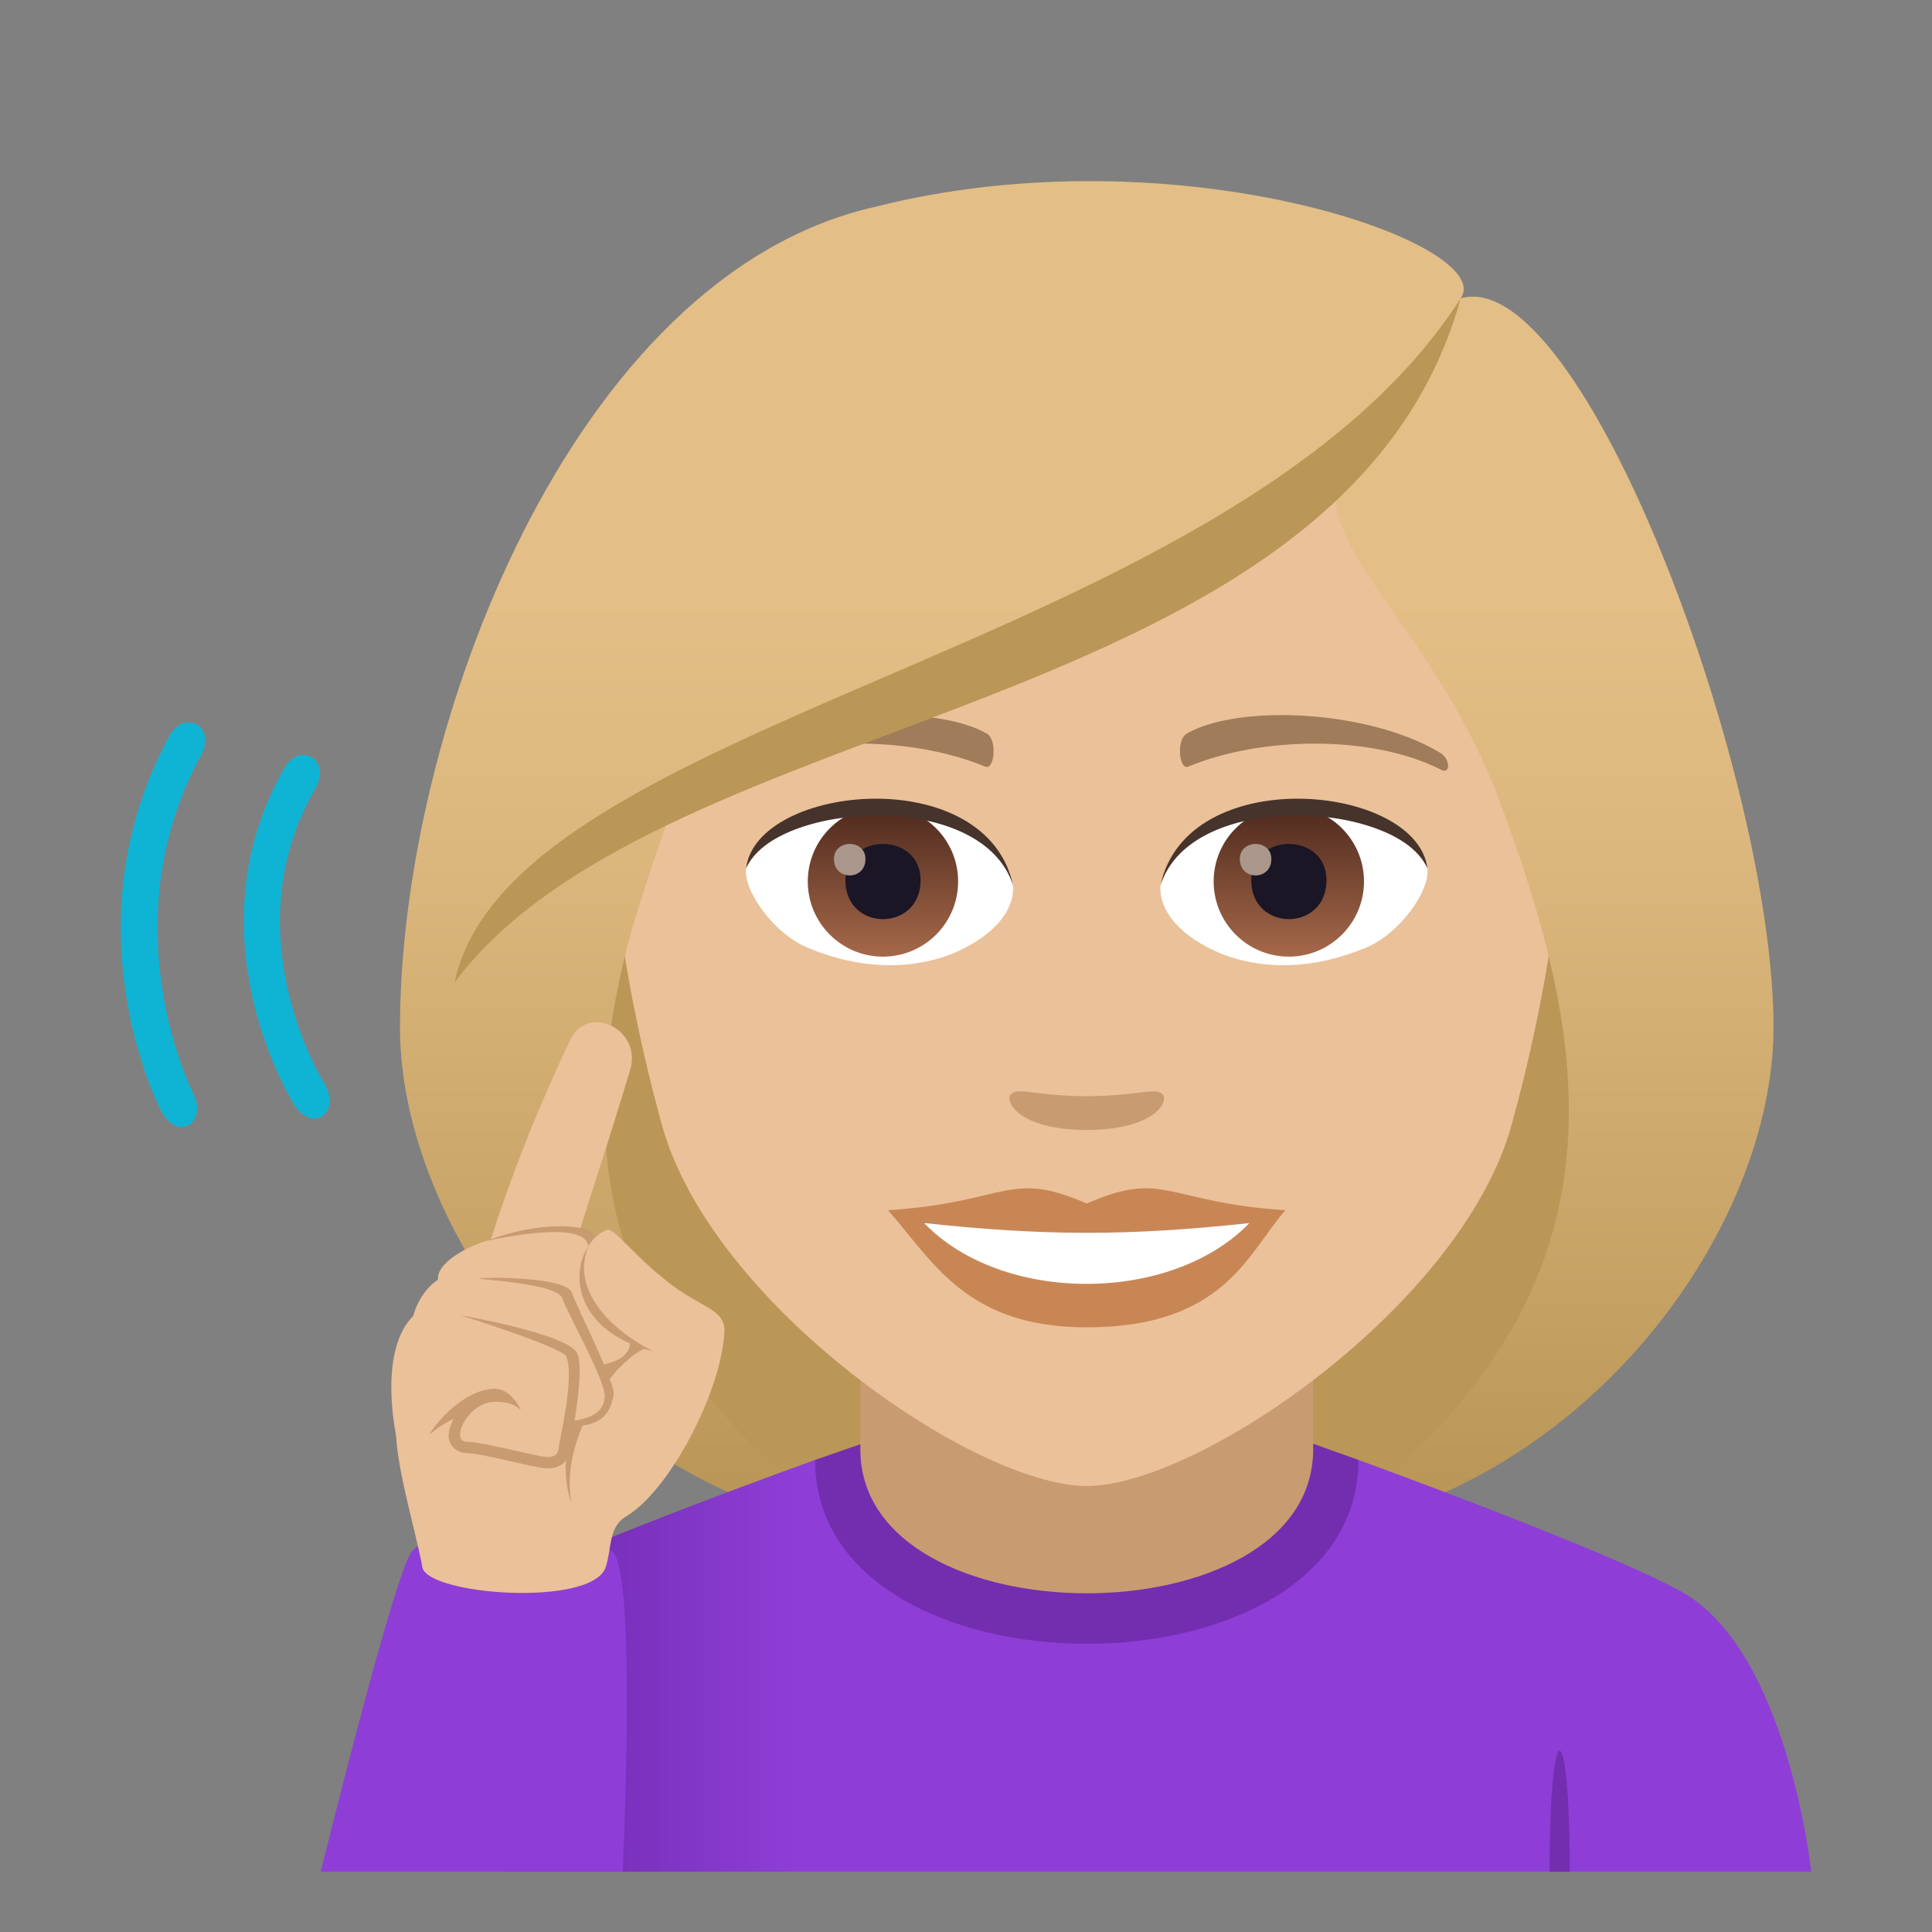 <?xml version="1.0" encoding="utf-8"?>
<!-- Generator: Adobe Illustrator 15.0.0, SVG Export Plug-In . SVG Version: 6.00 Build 0)  -->
<!DOCTYPE svg PUBLIC "-//W3C//DTD SVG 1.1//EN" "http://www.w3.org/Graphics/SVG/1.1/DTD/svg11.dtd">
<svg version="1.1" id="Layer_1" xmlns:x="http://ns.adobe.com/Extensibility/1.0/" xmlns:i="http://ns.adobe.com/AdobeIllustrator/10.0/" xmlns:graph="http://ns.adobe.com/Graphs/1.0/"
	 xmlns="http://www.w3.org/2000/svg" xmlns:xlink="http://www.w3.org/1999/xlink" xmlns:a="http://ns.adobe.com/AdobeSVGViewerExtensions/3.0/"
	 x="0px" y="0px" width="64px" height="64px" viewBox="0 0 64 64" enable-background="new 0 0 64 64" xml:space="preserve">
<rect x="0" y="0" width="64" height="64" fill="#808080" stroke="none"/>
<path fill="#BA9757" d="M43.582,50.741c15.168-6.066,13.651-20.475,13.651-20.475H14.767c0,0-1.517,14.409,13.648,20.475
	c0,0,3.035,0.76,7.583,0.76C40.55,51.501,43.582,50.741,43.582,50.741z"/>
<linearGradient id="SVGID_1_" gradientUnits="userSpaceOnUse" x1="52.416" y1="51.497" x2="52.416" y2="6.114" gradientTransform="matrix(1 0 0 1 -1.25 0)">
	<stop  offset="0.05" style="stop-color:#BA9757"/>
	<stop  offset="0.197" style="stop-color:#C6A265"/>
	<stop  offset="0.508" style="stop-color:#DBB77D"/>
	<stop  offset="0.7" style="stop-color:#E3BE86"/>
	<a:midPointStop  offset="0.05" style="stop-color:#BA9757"/>
	<a:midPointStop  offset="0.4" style="stop-color:#BA9757"/>
	<a:midPointStop  offset="0.7" style="stop-color:#E3BE86"/>
</linearGradient>
<path fill="url(#SVGID_1_)" d="M51.333,31.804c1.552,6.533,0.733,13-7.751,18.938c9.102-1.516,15.168-10.109,15.168-16.703
	L51.333,31.804z"/>
<linearGradient id="SVGID_2_" gradientUnits="userSpaceOnUse" x1="1758.73" y1="51.497" x2="1758.73" y2="6.114" gradientTransform="matrix(-1 0 0 1 1779.564 0)">
	<stop  offset="0.05" style="stop-color:#BA9757"/>
	<stop  offset="0.197" style="stop-color:#C6A265"/>
	<stop  offset="0.508" style="stop-color:#DBB77D"/>
	<stop  offset="0.7" style="stop-color:#E3BE86"/>
	<a:midPointStop  offset="0.05" style="stop-color:#BA9757"/>
	<a:midPointStop  offset="0.4" style="stop-color:#BA9757"/>
	<a:midPointStop  offset="0.7" style="stop-color:#E3BE86"/>
</linearGradient>
<path fill="url(#SVGID_2_)" d="M20.667,31.804c-1.552,6.533-0.733,13,7.751,18.938C19.316,49.226,13.25,40.632,13.25,34.038
	L20.667,31.804z"/>
<linearGradient id="SVGID_3_" gradientUnits="userSpaceOnUse" x1="1731.781" y1="55.182" x2="1779.782" y2="55.182" gradientTransform="matrix(-1 0 0 1 1791.781 0)">
	<stop  offset="0.7" style="stop-color:#8E3ED6"/>
	<stop  offset="1" style="stop-color:#5D1E96"/>
	<a:midPointStop  offset="0.7" style="stop-color:#8E3ED6"/>
	<a:midPointStop  offset="0.5" style="stop-color:#8E3ED6"/>
	<a:midPointStop  offset="1" style="stop-color:#5D1E96"/>
</linearGradient>
<path fill="url(#SVGID_3_)" d="M16.689,52.487C19.562,51.03,27,48.362,27,48.362h18c0,0,8.344,3.025,10.745,4.391
	C59.226,54.729,60,62.001,60,62.001H16.689V52.487z"/>
<path fill="#732EB0" d="M51.333,62.001H52C52,56.667,51.333,56.667,51.333,62.001z"/>
<path fill="#732EB0" d="M45,48.362c0,8.123-18,8.123-18,0l1.542-0.535H43.5L45,48.362z"/>
<path fill="#C99B71" d="M43.5,48.011c0,6.359-15,6.359-15,0c0-2.164,0-7.035,0-7.035h15C43.5,40.976,43.5,45.847,43.5,48.011z"/>
<path fill="#EBC199" d="M36,8.276c-11.005,0-16.306,8.962-15.644,20.485c0.136,2.316,0.78,5.658,1.575,8.519
	C23.582,43.231,32.291,49.226,36,49.226c3.707,0,12.416-5.994,14.068-11.945c0.795-2.861,1.439-6.203,1.575-8.519
	C52.305,17.238,47.007,8.276,36,8.276z"/>
<path fill="#C98655" d="M35.998,39.87c-2.578-1.135-2.599-0.045-6.58,0.221c1.494,1.697,2.595,3.879,6.579,3.879
	c4.574,0,5.347-2.479,6.585-3.879C38.597,39.825,38.58,38.735,35.998,39.87z"/>
<path fill="#FFFFFF" d="M30.613,40.515c2.6,2.705,8.205,2.668,10.772,0.002C37.384,40.946,34.616,40.946,30.613,40.515z"/>
<path fill="#A17C5B" d="M47.693,24.927c-2.391-1.425-6.68-1.601-8.376-0.629c-0.359,0.196-0.264,1.226,0.048,1.097
	c2.42-1.008,6.108-1.058,8.38,0.108C48.049,25.657,48.057,25.134,47.693,24.927z"/>
<path fill="#A17C5B" d="M24.305,24.927c2.391-1.425,6.679-1.601,8.379-0.629c0.36,0.196,0.264,1.226-0.049,1.097
	c-2.422-1.008-6.105-1.06-8.38,0.108C23.949,25.657,23.943,25.134,24.305,24.927z"/>
<path fill="#C99B71" d="M38.474,36.214c-0.263-0.184-0.877,0.098-2.476,0.098c-1.597,0-2.211-0.281-2.473-0.098
	c-0.314,0.221,0.185,1.217,2.473,1.217C38.287,37.431,38.789,36.435,38.474,36.214z"/>
<path id="Path_1074_" fill="#FFFFFF" d="M33.552,29.25c0.093,0.727-0.401,1.591-1.771,2.239c-0.869,0.41-2.678,0.895-5.055-0.107
	c-1.065-0.449-2.104-1.847-2.01-2.621C26.005,26.333,32.346,25.977,33.552,29.25z"/>
<linearGradient id="Oval_1_" gradientUnits="userSpaceOnUse" x1="-423.781" y1="477.441" x2="-423.781" y2="478.199" gradientTransform="matrix(6.57 0 0 -6.57 2813.53 3168.528)">
	<stop  offset="0" style="stop-color:#A6694A"/>
	<stop  offset="1" style="stop-color:#4F2A1E"/>
	<a:midPointStop  offset="0" style="stop-color:#A6694A"/>
	<a:midPointStop  offset="0.5" style="stop-color:#A6694A"/>
	<a:midPointStop  offset="1" style="stop-color:#4F2A1E"/>
</linearGradient>
<circle id="Oval_142_" fill="url(#Oval_1_)" cx="29.249" cy="29.2" r="2.49"/>
<path id="Path_1073_" fill="#1A1626" d="M28.005,29.156c0,1.723,2.491,1.723,2.491,0C30.496,27.556,28.005,27.556,28.005,29.156z"/>
<path id="Path_1072_" fill="#AB968C" d="M27.626,28.458c0,0.723,1.044,0.723,1.044,0C28.67,27.789,27.626,27.789,27.626,28.458z"/>
<path id="Path_1071_" fill="#45332C" d="M33.563,29.346c-1.012-3.251-7.908-2.771-8.847-0.585
	C25.064,25.962,32.701,25.223,33.563,29.346z"/>
<path id="Path_1070_" fill="#FFFFFF" d="M38.448,29.25c-0.093,0.727,0.401,1.591,1.771,2.239c0.869,0.41,2.678,0.895,5.055-0.107
	c1.066-0.449,2.104-1.847,2.01-2.621C45.996,26.333,39.654,25.977,38.448,29.25z"/>
<linearGradient id="Oval_2_" gradientUnits="userSpaceOnUse" x1="-424.433" y1="477.441" x2="-424.433" y2="478.199" gradientTransform="matrix(6.57 0 0 -6.57 2831.261 3168.528)">
	<stop  offset="0" style="stop-color:#A6694A"/>
	<stop  offset="1" style="stop-color:#4F2A1E"/>
	<a:midPointStop  offset="0" style="stop-color:#A6694A"/>
	<a:midPointStop  offset="0.5" style="stop-color:#A6694A"/>
	<a:midPointStop  offset="1" style="stop-color:#4F2A1E"/>
</linearGradient>
<circle id="Oval_141_" fill="url(#Oval_2_)" cx="42.694" cy="29.2" r="2.49"/>
<path id="Path_1069_" fill="#1A1626" d="M41.45,29.156c0,1.723,2.492,1.723,2.492,0C43.942,27.556,41.45,27.556,41.45,29.156z"/>
<path id="Path_1068_" fill="#AB968C" d="M41.071,28.458c0,0.723,1.044,0.723,1.044,0C42.115,27.789,41.071,27.789,41.071,28.458z"/>
<path id="Path_1067_" fill="#45332C" d="M38.438,29.346c1.011-3.249,7.902-2.784,8.846-0.585
	C46.934,25.962,39.299,25.223,38.438,29.346z"/>
<linearGradient id="SVGID_4_" gradientUnits="userSpaceOnUse" x1="37.25" y1="51.499" x2="37.25" y2="6.114" gradientTransform="matrix(1 0 0 1 -1.25 0)">
	<stop  offset="0.05" style="stop-color:#BA9757"/>
	<stop  offset="0.197" style="stop-color:#C6A265"/>
	<stop  offset="0.508" style="stop-color:#DBB77D"/>
	<stop  offset="0.7" style="stop-color:#E3BE86"/>
	<a:midPointStop  offset="0.05" style="stop-color:#BA9757"/>
	<a:midPointStop  offset="0.4" style="stop-color:#BA9757"/>
	<a:midPointStop  offset="0.7" style="stop-color:#E3BE86"/>
</linearGradient>
<path fill="url(#SVGID_4_)" d="M48.386,9.884c1.257-1.794-9.388-5.582-19.438-3.023C18.909,9.16,13.25,24.201,13.25,34.038
	c0.898,0.713,6.396-1.064,7.417-2.234c0.416-1.72,1.071-3.492,1.683-5.328c7.539-4.365,16.07-5.393,21.992-10.617
	c-0.759,2.275,3.256,5.145,5.309,10.617c0.666,1.775,1.261,3.554,1.683,5.328c1.674,1.541,5.014,2.268,7.417,2.234
	C58.75,25.717,52.409,8.723,48.386,9.884z"/>
<path fill="#BA9757" d="M15.058,32.542c6.944-9.248,29.438-8.621,33.328-22.658C40.834,21.666,16.955,23.653,15.058,32.542z"/>
<path fill="#8E3ED6" d="M10.626,62.001c0,0,2.467-10.029,3.031-10.623c1.053-1.104,5.824-0.666,6.635,0.021
	s0.334,10.602,0.334,10.602H10.626z"/>
<path fill="#EBC199" d="M21.819,42.222c-1.18,0.689-5.258,1.887-7.215,1.109c-0.703-0.279-2.121,0.73-1.479,4.266v0.002
	c0.061,1.221,0.695,3.324,0.865,4.313c0.162,0.93,5.635,1.336,6.076,0c0.201-0.613,0.086-1.33,0.666-1.674
	c1.449-0.855,3.16-4.129,3.266-6.115C24.042,43.298,23.079,43.331,21.819,42.222z"/>
<path fill="#EBC199" d="M16.03,41.792c0.924-3.057,2.07-5.686,2.865-7.355c0.572-1.203,2.389-0.35,1.979,1.01
	c-1.043,3.459-1.85,5.715-1.947,6.346C18.827,42.421,16.03,41.792,16.03,41.792z"/>
<path fill="#C99B71" d="M20.938,44.55l0.457,0.102c-1.227,0.518-2.885,3.195-2.457,5.17C18.194,47.757,19.683,45.149,20.938,44.55z"
	/>
<path fill="#EBC199" d="M14.698,42.724c-0.648-0.602,0.502-1.314,1.279-1.572c1.838-0.613,3.631-0.611,3.809-0.1
	s1.498,3.111,1.309,3.443C19.806,46.747,16.245,44.151,14.698,42.724z"/>
<path fill="#C99B71" d="M19.786,41.009c-0.178-0.512-1.975-0.553-3.656,0.092c1.893-0.387,3.16-0.414,3.338,0.098
	s1.439,2.725,1.408,3.264c-0.051,0.932-1.668,0.68-1.566,0.992c1.379,0.029,1.754-0.6,1.861-1.037
	C21.261,44.048,19.964,41.521,19.786,41.009z"/>
<path fill="#EBC199" d="M21.642,44.765c-3.129-1.102-2.627-3.656-1.537-4.018c0.266-0.09,0.857,0.865,2.334,1.971
	C22.683,42.899,21.735,44.718,21.642,44.765z"/>
<path fill="#C99B71" d="M19.493,41.284c-0.639,0.945-0.389,2.84,2.148,3.48C20.118,43.999,18.917,42.653,19.493,41.284z"/>
<path fill="#EBC199" d="M13.854,44.53c-0.65-0.6,0.303-2.352,1.119-2.262c2.178,0.238,3.791,0.078,3.969,0.592
	c0.176,0.512,1.498,3.111,1.309,3.441C18.962,48.556,15.401,45.96,13.854,44.53z"/>
<path fill="#C99B71" d="M18.942,42.817c-0.178-0.512-2.775-0.518-3.066-0.467c-0.201,0.033,2.572,0.143,2.748,0.654
	c0.178,0.514,1.438,2.725,1.408,3.266c-0.051,0.93-1.393,0.676-1.293,0.988c1.379,0.029,1.482-0.598,1.588-1.035
	C20.417,45.856,19.118,43.329,18.942,42.817z"/>
<path fill="#C99B71" d="M19.12,44.823c-0.324-0.641-3.854-1.25-3.854-1.25s3.369,1.055,3.498,1.373
	c0.273,0.688-0.23,2.746-0.252,2.99s-0.123,0.33-0.393,0.33c-0.279,0-2.131-0.504-2.637-0.504c-0.604,0,0.008-1.262,0.834-1.322
	c0.711-0.049,0.939,0.285,0.939,0.285s-0.303-0.775-0.949-0.719c-1.121,0.098-2.066,1.41-2.063,1.506
	c0.439-0.379,0.783-0.506,0.783-0.506c-0.447,0.834,0.125,1.133,0.455,1.133c0.455,0,2.307,0.504,2.637,0.504
	c0.586,0,0.742-0.367,0.768-0.676C18.911,47.731,19.392,45.358,19.12,44.823z"/>
<path fill="#0FB4D4" d="M9.419,25.444c-3.131,5.473,0.174,10.905,0.314,11.133c0.619,0.992,1.604,0.275,0.99-0.721
	c-0.123-0.2-3.006-4.968-0.291-9.718C11.003,25.145,9.921,24.56,9.419,25.444z"/>
<path fill="#0FB4D4" d="M5.613,24.376C2.228,30.611,5.202,36.54,5.331,36.788c0.544,1.058,1.586,0.435,1.044-0.62
	c-0.027-0.057-2.761-5.542,0.271-11.125C7.19,24.041,6.099,23.487,5.613,24.376z"/>
</svg>
